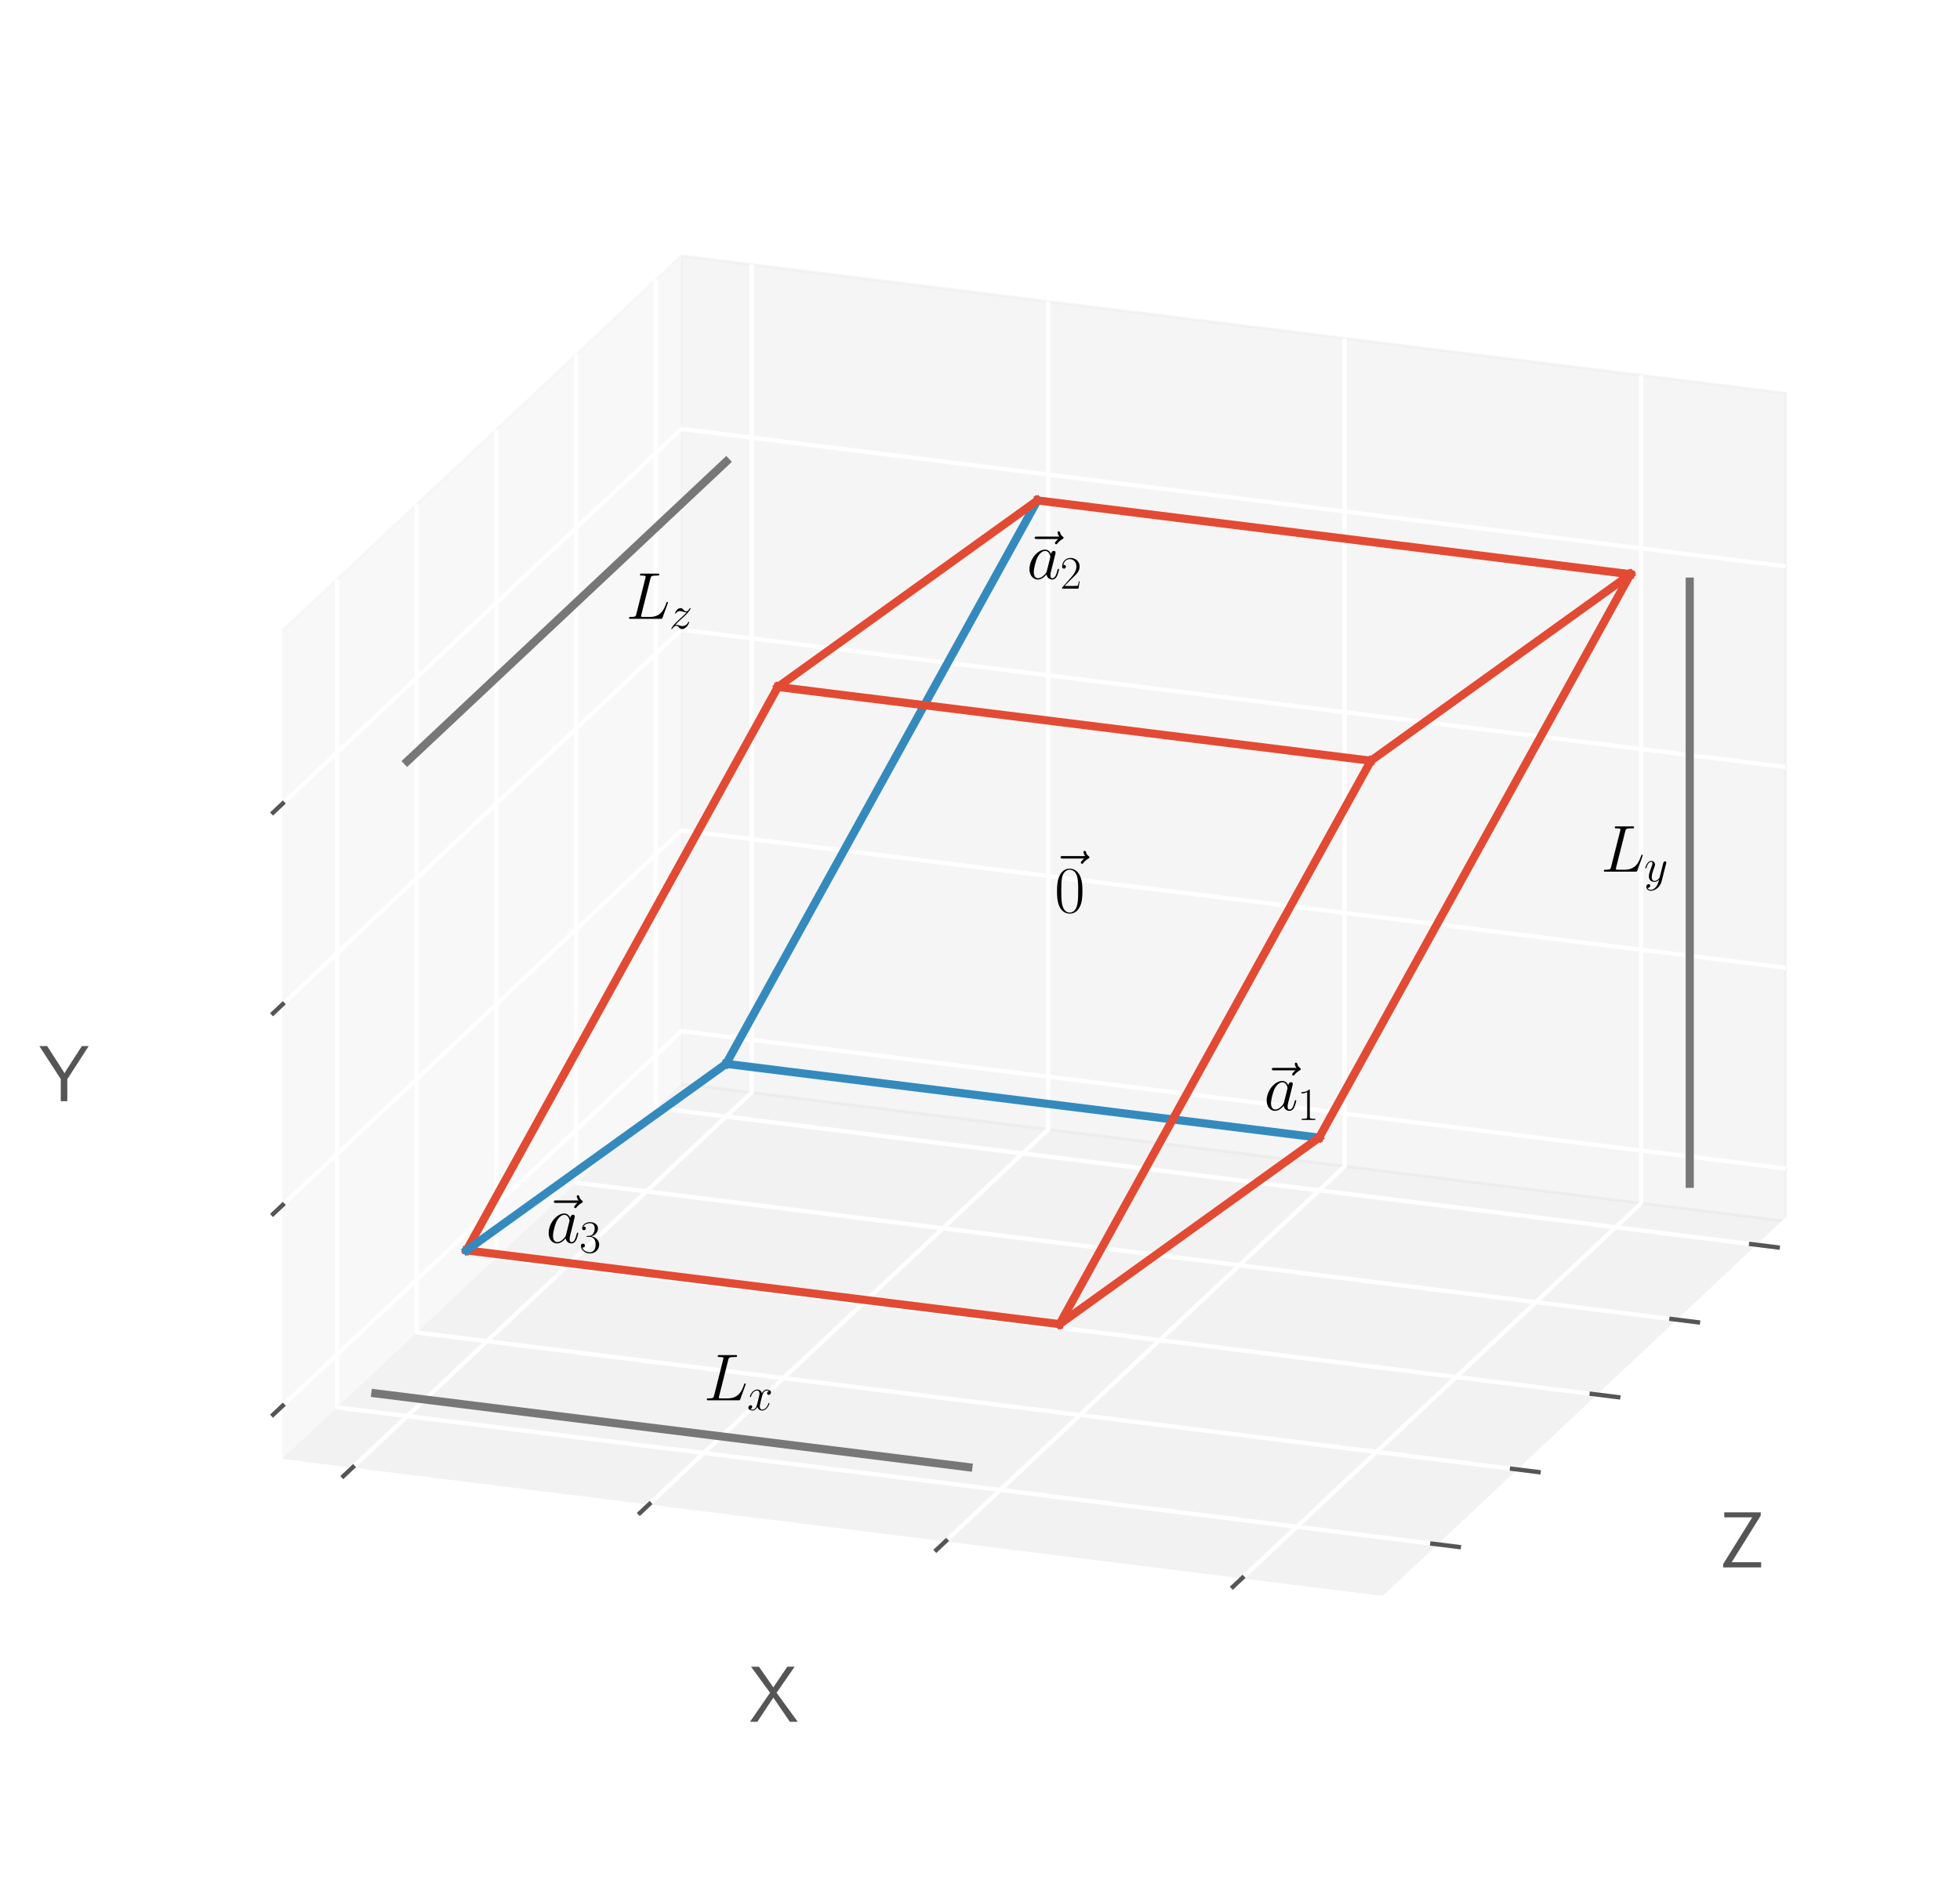 <?xml version="1.0" encoding="utf-8" standalone="no"?>
<!DOCTYPE svg PUBLIC "-//W3C//DTD SVG 1.1//EN"
  "http://www.w3.org/Graphics/SVG/1.1/DTD/svg11.dtd">
<svg xmlns:xlink="http://www.w3.org/1999/xlink" width="360.604pt" height="350.345pt" viewBox="0 0 360.604 350.345" xmlns="http://www.w3.org/2000/svg" version="1.1">
 <defs>
  <style type="text/css">*{stroke-linejoin: round; stroke-linecap: butt}</style>
 </defs>
 <g id="figure_1">
  <g id="patch_1">
   <path d="M 0 350.345 
L 360.604 350.345 
L 360.604 0 
L 0 0 
z
" style="fill: #ffffff"/>
  </g>
  <g id="patch_2">
   <path d="M 17.459 343.145 
L 353.404 343.145 
L 353.404 7.2 
L 17.459 7.2 
z
" style="fill: #ffffff"/>
  </g>
  <g id="pane3d_1">
   <g id="patch_3">
    <path d="M 125.369 199.428 
L 125.369 47.07 
L 51.43 116.549 
L 51.43 268.907 
" style="fill: #f2f2f2; opacity: 0.5; stroke: #f2f2f2; stroke-width: 0.5; stroke-linejoin: miter"/>
   </g>
  </g>
  <g id="pane3d_2">
   <g id="patch_4">
    <path d="M 125.369 199.428 
L 328.512 224.716 
L 254.574 294.195 
L 51.43 268.907 
" style="fill: #e6e6e6; opacity: 0.5; stroke: #e6e6e6; stroke-width: 0.5; stroke-linejoin: miter"/>
   </g>
  </g>
  <g id="pane3d_3">
   <g id="patch_5">
    <path d="M 125.369 199.428 
L 328.512 224.716 
L 328.512 72.358 
L 125.369 47.07 
" style="fill: #ececec; opacity: 0.5; stroke: #ececec; stroke-width: 0.5; stroke-linejoin: miter"/>
   </g>
  </g>
  <g id="axis3d_1">
   <g id="line2d_1">
    <path d="M 254.574 294.195 
L 51.43 268.907 
" style="fill: none; stroke: #ffffff; stroke-linecap: square"/>
   </g>
   <g id="text_1">
    <!-- X -->
    <g style="fill: #555555" transform="translate(137.797 316.834)scale(0.144 -0.144)">
     <defs>
      <path id="CMSS17-58" d="M 2214 2329 
L 3661 4416 
L 3072 4416 
L 1952 2762 
L 800 4416 
L 166 4416 
L 1690 2329 
L 83 0 
L 672 0 
L 1952 1941 
L 3277 0 
L 3910 0 
L 2214 2329 
z
" transform="scale(0.016)"/>
     </defs>
     <use xlink:href="#CMSS17-58" transform="scale(0.996)"/>
    </g>
   </g>
   <g id="Line3DCollection_1">
    <path d="M 138.296 48.679 
L 138.296 201.037 
L 64.358 270.516 
" style="fill: none; stroke: #ffffff; stroke-width: 0.8"/>
    <path d="M 192.846 55.47 
L 192.846 207.828 
L 118.908 277.307 
" style="fill: none; stroke: #ffffff; stroke-width: 0.8"/>
    <path d="M 247.397 62.261 
L 247.397 214.618 
L 173.459 284.097 
" style="fill: none; stroke: #ffffff; stroke-width: 0.8"/>
    <path d="M 301.947 69.051 
L 301.947 221.409 
L 228.009 290.888 
" style="fill: none; stroke: #ffffff; stroke-width: 0.8"/>
   </g>
   <g id="xtick_1">
    <g id="line2d_2">
     <path d="M 189.971 170.633 
" clip-path="url(#pa62c0c1b5b)" style="fill: none; stroke: #ffffff; stroke-width: 0.8; stroke-linecap: square"/>
    </g>
    <g id="line2d_3">
     <path d="M 64.949 269.96 
L 63.175 271.628 
" style="fill: none; stroke: #555555; stroke-width: 0.8; stroke-linecap: square"/>
    </g>
   </g>
   <g id="xtick_2">
    <g id="line2d_4">
     <path d="M 189.971 170.633 
" clip-path="url(#pa62c0c1b5b)" style="fill: none; stroke: #ffffff; stroke-width: 0.8; stroke-linecap: square"/>
    </g>
    <g id="line2d_5">
     <path d="M 119.5 276.751 
L 117.725 278.418 
" style="fill: none; stroke: #555555; stroke-width: 0.8; stroke-linecap: square"/>
    </g>
   </g>
   <g id="xtick_3">
    <g id="line2d_6">
     <path d="M 189.971 170.633 
" clip-path="url(#pa62c0c1b5b)" style="fill: none; stroke: #ffffff; stroke-width: 0.8; stroke-linecap: square"/>
    </g>
    <g id="line2d_7">
     <path d="M 174.05 283.542 
L 172.276 285.209 
" style="fill: none; stroke: #555555; stroke-width: 0.8; stroke-linecap: square"/>
    </g>
   </g>
   <g id="xtick_4">
    <g id="line2d_8">
     <path d="M 189.971 170.633 
" clip-path="url(#pa62c0c1b5b)" style="fill: none; stroke: #ffffff; stroke-width: 0.8; stroke-linecap: square"/>
    </g>
    <g id="line2d_9">
     <path d="M 228.6 290.332 
L 226.826 292 
" style="fill: none; stroke: #555555; stroke-width: 0.8; stroke-linecap: square"/>
    </g>
   </g>
  </g>
  <g id="axis3d_2">
   <g id="line2d_10">
    <path d="M 51.43 116.549 
L 51.43 268.907 
" style="fill: none; stroke: #ffffff; stroke-linecap: square"/>
   </g>
   <g id="text_2">
    <!-- Y -->
    <g style="fill: #555555" transform="translate(7.2 202.629)scale(0.144 -0.144)">
     <defs>
      <path id="CMSS17-59" d="M 3974 4416 
L 3424 4416 
L 2432 2877 
C 2355 2755 2138 2425 2035 2240 
L 1722 2743 
L 646 4416 
L 19 4416 
L 1734 1769 
L 1734 0 
L 2259 0 
L 2259 1763 
L 3974 4416 
z
" transform="scale(0.016)"/>
     </defs>
     <use xlink:href="#CMSS17-59" transform="scale(0.996)"/>
    </g>
   </g>
   <g id="Line3DCollection_2">
    <path d="M 51.43 259.211 
L 125.369 189.732 
L 328.512 215.021 
" style="fill: none; stroke: #ffffff; stroke-width: 0.8"/>
    <path d="M 51.43 222.276 
L 125.369 152.797 
L 328.512 178.085 
" style="fill: none; stroke: #ffffff; stroke-width: 0.8"/>
    <path d="M 51.43 185.341 
L 125.369 115.862 
L 328.512 141.15 
" style="fill: none; stroke: #ffffff; stroke-width: 0.8"/>
    <path d="M 51.43 148.406 
L 125.369 78.927 
L 328.512 104.215 
" style="fill: none; stroke: #ffffff; stroke-width: 0.8"/>
   </g>
   <g id="xtick_5">
    <g id="line2d_11">
     <path d="M 189.971 170.633 
" clip-path="url(#pa62c0c1b5b)" style="fill: none; stroke: #ffffff; stroke-width: 0.8; stroke-linecap: square"/>
    </g>
    <g id="line2d_12">
     <path d="M 52.022 258.655 
L 50.247 260.323 
" style="fill: none; stroke: #555555; stroke-width: 0.8; stroke-linecap: square"/>
    </g>
   </g>
   <g id="xtick_6">
    <g id="line2d_13">
     <path d="M 189.971 170.633 
" clip-path="url(#pa62c0c1b5b)" style="fill: none; stroke: #ffffff; stroke-width: 0.8; stroke-linecap: square"/>
    </g>
    <g id="line2d_14">
     <path d="M 52.022 221.72 
L 50.247 223.388 
" style="fill: none; stroke: #555555; stroke-width: 0.8; stroke-linecap: square"/>
    </g>
   </g>
   <g id="xtick_7">
    <g id="line2d_15">
     <path d="M 189.971 170.633 
" clip-path="url(#pa62c0c1b5b)" style="fill: none; stroke: #ffffff; stroke-width: 0.8; stroke-linecap: square"/>
    </g>
    <g id="line2d_16">
     <path d="M 52.022 184.785 
L 50.247 186.453 
" style="fill: none; stroke: #555555; stroke-width: 0.8; stroke-linecap: square"/>
    </g>
   </g>
   <g id="xtick_8">
    <g id="line2d_17">
     <path d="M 189.971 170.633 
" clip-path="url(#pa62c0c1b5b)" style="fill: none; stroke: #ffffff; stroke-width: 0.8; stroke-linecap: square"/>
    </g>
    <g id="line2d_18">
     <path d="M 52.022 147.85 
L 50.247 149.517 
" style="fill: none; stroke: #555555; stroke-width: 0.8; stroke-linecap: square"/>
    </g>
   </g>
  </g>
  <g id="axis3d_3">
   <g id="line2d_19">
    <path d="M 328.512 224.716 
L 254.574 294.195 
" style="fill: none; stroke: #ffffff; stroke-linecap: square"/>
   </g>
   <g id="text_3">
    <!-- Z -->
    <g style="fill: #555555" transform="translate(316.276 288.424)scale(0.144 -0.144)">
     <defs>
      <path id="CMSS17-5a" d="M 3341 4155 
L 3341 4416 
L 416 4416 
L 416 4015 
L 1613 4015 
C 1690 4015 1766 4015 1843 4015 
L 2662 4015 
L 333 274 
L 333 0 
L 3373 0 
L 3373 414 
L 2803 414 
C 2272 414 1734 414 1203 414 
L 1011 414 
L 3341 4155 
z
" transform="scale(0.016)"/>
     </defs>
     <use xlink:href="#CMSS17-5a" transform="scale(0.996)"/>
    </g>
   </g>
   <g id="Line3DCollection_3">
    <path d="M 323.807 229.137 
L 120.663 203.849 
L 120.663 51.491 
" style="fill: none; stroke: #ffffff; stroke-width: 0.8"/>
    <path d="M 309.141 242.918 
L 105.998 217.63 
L 105.998 65.272 
" style="fill: none; stroke: #ffffff; stroke-width: 0.8"/>
    <path d="M 294.476 256.699 
L 91.333 231.411 
L 91.333 79.053 
" style="fill: none; stroke: #ffffff; stroke-width: 0.8"/>
    <path d="M 279.811 270.48 
L 76.667 245.192 
L 76.667 92.834 
" style="fill: none; stroke: #ffffff; stroke-width: 0.8"/>
    <path d="M 265.145 284.261 
L 62.002 258.973 
L 62.002 106.615 
" style="fill: none; stroke: #ffffff; stroke-width: 0.8"/>
   </g>
   <g id="xtick_9">
    <g id="line2d_20">
     <path d="M 189.971 170.633 
" clip-path="url(#pa62c0c1b5b)" style="fill: none; stroke: #ffffff; stroke-width: 0.8; stroke-linecap: square"/>
    </g>
    <g id="line2d_21">
     <path d="M 322.182 228.935 
L 327.057 229.542 
" style="fill: none; stroke: #555555; stroke-width: 0.8; stroke-linecap: square"/>
    </g>
   </g>
   <g id="xtick_10">
    <g id="line2d_22">
     <path d="M 189.971 170.633 
" clip-path="url(#pa62c0c1b5b)" style="fill: none; stroke: #ffffff; stroke-width: 0.8; stroke-linecap: square"/>
    </g>
    <g id="line2d_23">
     <path d="M 307.516 242.716 
L 312.392 243.323 
" style="fill: none; stroke: #555555; stroke-width: 0.8; stroke-linecap: square"/>
    </g>
   </g>
   <g id="xtick_11">
    <g id="line2d_24">
     <path d="M 189.971 170.633 
" clip-path="url(#pa62c0c1b5b)" style="fill: none; stroke: #ffffff; stroke-width: 0.8; stroke-linecap: square"/>
    </g>
    <g id="line2d_25">
     <path d="M 292.851 256.497 
L 297.726 257.104 
" style="fill: none; stroke: #555555; stroke-width: 0.8; stroke-linecap: square"/>
    </g>
   </g>
   <g id="xtick_12">
    <g id="line2d_26">
     <path d="M 189.971 170.633 
" clip-path="url(#pa62c0c1b5b)" style="fill: none; stroke: #ffffff; stroke-width: 0.8; stroke-linecap: square"/>
    </g>
    <g id="line2d_27">
     <path d="M 278.185 270.278 
L 283.061 270.885 
" style="fill: none; stroke: #555555; stroke-width: 0.8; stroke-linecap: square"/>
    </g>
   </g>
   <g id="xtick_13">
    <g id="line2d_28">
     <path d="M 189.971 170.633 
" clip-path="url(#pa62c0c1b5b)" style="fill: none; stroke: #ffffff; stroke-width: 0.8; stroke-linecap: square"/>
    </g>
    <g id="line2d_29">
     <path d="M 263.52 284.059 
L 268.395 284.666 
" style="fill: none; stroke: #555555; stroke-width: 0.8; stroke-linecap: square"/>
    </g>
   </g>
  </g>
  <g id="axes_1">
   <g id="line2d_30">
    <path d="M 133.591 195.763 
L 242.692 209.344 
" clip-path="url(#pa62c0c1b5b)" style="fill: none; stroke: #348abd; stroke-width: 1.5; stroke-linecap: square"/>
   </g>
   <g id="line2d_31">
    <path d="M 242.692 209.344 
L 299.969 105.669 
" clip-path="url(#pa62c0c1b5b)" style="fill: none; stroke: #e24a33; stroke-width: 1.5; stroke-linecap: square"/>
   </g>
   <g id="line2d_32">
    <path d="M 299.969 105.669 
L 190.869 92.088 
" clip-path="url(#pa62c0c1b5b)" style="fill: none; stroke: #e24a33; stroke-width: 1.5; stroke-linecap: square"/>
   </g>
   <g id="line2d_33">
    <path d="M 190.869 92.088 
L 133.591 195.763 
" clip-path="url(#pa62c0c1b5b)" style="fill: none; stroke: #348abd; stroke-width: 1.5; stroke-linecap: square"/>
   </g>
   <g id="line2d_34">
    <path d="M 85.839 230.084 
L 194.94 243.665 
" clip-path="url(#pa62c0c1b5b)" style="fill: none; stroke: #e24a33; stroke-width: 1.5; stroke-linecap: square"/>
   </g>
   <g id="line2d_35">
    <path d="M 194.94 243.665 
L 252.218 139.99 
" clip-path="url(#pa62c0c1b5b)" style="fill: none; stroke: #e24a33; stroke-width: 1.5; stroke-linecap: square"/>
   </g>
   <g id="line2d_36">
    <path d="M 252.218 139.99 
L 143.117 126.409 
" clip-path="url(#pa62c0c1b5b)" style="fill: none; stroke: #e24a33; stroke-width: 1.5; stroke-linecap: square"/>
   </g>
   <g id="line2d_37">
    <path d="M 143.117 126.409 
L 85.839 230.084 
" clip-path="url(#pa62c0c1b5b)" style="fill: none; stroke: #e24a33; stroke-width: 1.5; stroke-linecap: square"/>
   </g>
   <g id="line2d_38">
    <path d="M 133.591 195.763 
L 85.839 230.084 
" clip-path="url(#pa62c0c1b5b)" style="fill: none; stroke: #348abd; stroke-width: 1.5; stroke-linecap: square"/>
   </g>
   <g id="line2d_39">
    <path d="M 242.692 209.344 
L 194.94 243.665 
" clip-path="url(#pa62c0c1b5b)" style="fill: none; stroke: #e24a33; stroke-width: 1.5; stroke-linecap: square"/>
   </g>
   <g id="line2d_40">
    <path d="M 299.969 105.669 
L 252.218 139.99 
" clip-path="url(#pa62c0c1b5b)" style="fill: none; stroke: #e24a33; stroke-width: 1.5; stroke-linecap: square"/>
   </g>
   <g id="line2d_41">
    <path d="M 190.869 92.088 
L 143.117 126.409 
" clip-path="url(#pa62c0c1b5b)" style="fill: none; stroke: #e24a33; stroke-width: 1.5; stroke-linecap: square"/>
   </g>
   <g id="line2d_42">
    <path d="M 69.063 256.399 
L 178.164 269.981 
" clip-path="url(#pa62c0c1b5b)" style="fill: none; stroke: #777777; stroke-width: 1.5; stroke-linecap: square"/>
   </g>
   <g id="line2d_43">
    <path d="M 310.88 217.833 
L 310.88 107.027 
" clip-path="url(#pa62c0c1b5b)" style="fill: none; stroke: #777777; stroke-width: 1.5; stroke-linecap: square"/>
   </g>
   <g id="line2d_44">
    <path d="M 133.591 84.957 
L 74.929 140.081 
" clip-path="url(#pa62c0c1b5b)" style="fill: none; stroke: #777777; stroke-width: 1.5; stroke-linecap: square"/>
   </g>
   <g id="text_4">
    <!-- $\vec{0}$ -->
    <g transform="translate(192.904 167.876)scale(0.12 -0.12)">
     <defs>
      <path id="CMMI12-7e" d="M 3424 3835 
C 3347 3764 3110 3540 3110 3451 
C 3110 3387 3168 3329 3232 3329 
C 3290 3329 3315 3368 3360 3432 
C 3514 3624 3686 3745 3834 3828 
C 3898 3867 3942 3886 3942 3956 
C 3942 4014 3891 4046 3853 4078 
C 3674 4200 3629 4372 3610 4449 
C 3590 4500 3571 4577 3482 4577 
C 3443 4577 3366 4552 3366 4456 
C 3366 4398 3405 4244 3526 4072 
L 1376 4072 
C 1267 4072 1158 4072 1158 3950 
C 1158 3835 1274 3835 1376 3835 
L 3424 3835 
z
" transform="scale(0.016)"/>
      <path id="CMR17-30" d="M 2688 2025 
C 2688 2416 2682 3080 2413 3591 
C 2176 4039 1798 4198 1466 4198 
C 1158 4198 768 4058 525 3597 
C 269 3118 243 2524 243 2025 
C 243 1661 250 1106 448 619 
C 723 -39 1216 -128 1466 -128 
C 1760 -128 2208 -7 2470 600 
C 2662 1042 2688 1559 2688 2025 
z
M 1466 -26 
C 1056 -26 813 325 723 812 
C 653 1188 653 1738 653 2096 
C 653 2588 653 2997 736 3387 
C 858 3929 1216 4096 1466 4096 
C 1728 4096 2067 3923 2189 3400 
C 2272 3036 2278 2607 2278 2096 
C 2278 1680 2278 1169 2202 792 
C 2067 95 1690 -26 1466 -26 
z
" transform="scale(0.016)"/>
     </defs>
     <use xlink:href="#CMMI12-7e" transform="translate(0 21.326)scale(0.996)"/>
     <use xlink:href="#CMR17-30" transform="translate(9.204 0)scale(0.996)"/>
    </g>
   </g>
   <g id="text_5">
    <!-- $\vec{a}_1$ -->
    <g transform="translate(231.781 204.293)scale(0.12 -0.12)">
     <defs>
      <path id="CMMI12-61" d="M 1926 760 
C 1894 651 1894 639 1805 517 
C 1664 338 1382 64 1082 64 
C 819 64 672 300 672 677 
C 672 1028 870 1743 992 2012 
C 1210 2459 1510 2689 1760 2689 
C 2182 2689 2266 2165 2266 2114 
C 2266 2108 2246 2024 2240 2012 
L 1926 760 
z
M 2336 2395 
C 2266 2561 2093 2816 1760 2816 
C 1037 2816 256 1884 256 939 
C 256 307 627 -64 1062 -64 
C 1414 -64 1715 211 1894 422 
C 1958 45 2259 -64 2451 -64 
C 2643 -64 2797 51 2912 281 
C 3014 498 3104 888 3104 913 
C 3104 945 3078 971 3040 971 
C 2982 971 2976 939 2950 843 
C 2854 466 2733 64 2470 64 
C 2285 64 2272 230 2272 358 
C 2272 505 2291 575 2349 824 
C 2394 984 2426 1124 2477 1309 
C 2714 2267 2771 2497 2771 2535 
C 2771 2625 2701 2695 2605 2695 
C 2400 2695 2349 2472 2336 2395 
z
" transform="scale(0.016)"/>
      <path id="CMR17-31" d="M 1702 4058 
C 1702 4192 1696 4192 1606 4192 
C 1357 3916 979 3827 621 3827 
C 602 3827 570 3827 563 3808 
C 557 3795 557 3782 557 3648 
C 755 3648 1088 3686 1344 3839 
L 1344 461 
C 1344 236 1331 160 781 160 
L 589 160 
L 589 0 
C 896 0 1216 0 1523 0 
C 1830 0 2150 0 2458 0 
L 2458 160 
L 2266 160 
C 1715 160 1702 230 1702 458 
L 1702 4058 
z
" transform="scale(0.016)"/>
     </defs>
     <use xlink:href="#CMMI12-7e" transform="scale(0.996)"/>
     <use xlink:href="#CMMI12-61" transform="translate(6.446 0)scale(0.996)"/>
     <use xlink:href="#CMR17-31" transform="translate(57.654 -14.944)scale(0.697)"/>
    </g>
   </g>
   <g id="text_6">
    <!-- $\vec{a}_2$ -->
    <g transform="translate(188.141 106.522)scale(0.12 -0.12)">
     <defs>
      <path id="CMR17-32" d="M 2669 989 
L 2554 989 
C 2490 536 2438 459 2413 420 
C 2381 369 1920 369 1830 369 
L 602 369 
C 832 619 1280 1072 1824 1597 
C 2214 1967 2669 2402 2669 3035 
C 2669 3790 2067 4224 1395 4224 
C 691 4224 262 3604 262 3030 
C 262 2780 448 2748 525 2748 
C 589 2748 781 2787 781 3010 
C 781 3207 614 3264 525 3264 
C 486 3264 448 3258 422 3245 
C 544 3790 915 4058 1306 4058 
C 1862 4058 2227 3617 2227 3035 
C 2227 2479 1901 2000 1536 1584 
L 262 146 
L 262 0 
L 2515 0 
L 2669 989 
z
" transform="scale(0.016)"/>
     </defs>
     <use xlink:href="#CMMI12-7e" transform="scale(0.996)"/>
     <use xlink:href="#CMMI12-61" transform="translate(6.446 0)scale(0.996)"/>
     <use xlink:href="#CMR17-32" transform="translate(57.654 -14.944)scale(0.697)"/>
    </g>
   </g>
   <g id="text_7">
    <!-- $\vec{a}_3$ -->
    <g transform="translate(99.682 228.686)scale(0.12 -0.12)">
     <defs>
      <path id="CMR17-33" d="M 1414 2157 
C 1984 2157 2234 1662 2234 1090 
C 2234 320 1824 25 1453 25 
C 1114 25 563 194 390 693 
C 422 680 454 680 486 680 
C 640 680 755 782 755 948 
C 755 1133 614 1216 486 1216 
C 378 1216 211 1165 211 926 
C 211 335 787 -128 1466 -128 
C 2176 -128 2720 430 2720 1085 
C 2720 1707 2208 2157 1600 2227 
C 2086 2328 2554 2756 2554 3329 
C 2554 3820 2048 4179 1472 4179 
C 890 4179 378 3829 378 3329 
C 378 3110 544 3072 627 3072 
C 762 3072 877 3155 877 3321 
C 877 3486 762 3569 627 3569 
C 602 3569 570 3569 544 3557 
C 730 3959 1235 4032 1459 4032 
C 1683 4032 2106 3925 2106 3320 
C 2106 3143 2080 2828 1862 2550 
C 1670 2304 1453 2304 1242 2284 
C 1210 2284 1062 2269 1037 2269 
C 992 2263 966 2257 966 2208 
C 966 2163 973 2157 1101 2157 
L 1414 2157 
z
" transform="scale(0.016)"/>
     </defs>
     <use xlink:href="#CMMI12-7e" transform="scale(0.996)"/>
     <use xlink:href="#CMMI12-61" transform="translate(6.446 0)scale(0.996)"/>
     <use xlink:href="#CMR17-33" transform="translate(57.654 -14.944)scale(0.697)"/>
    </g>
   </g>
   <g id="text_8">
    <!-- $L_x$ -->
    <g transform="translate(129.479 257.677)scale(0.12 -0.12)">
     <defs>
      <path id="CMMI12-4c" d="M 2349 3861 
C 2406 4103 2426 4167 2989 4167 
C 3162 4167 3206 4167 3206 4288 
C 3206 4352 3136 4352 3110 4352 
C 2982 4352 2835 4352 2707 4352 
L 1850 4352 
C 1728 4352 1587 4352 1466 4352 
C 1414 4352 1344 4352 1344 4231 
C 1344 4167 1402 4167 1498 4167 
C 1888 4167 1888 4116 1888 4046 
C 1888 4034 1888 3995 1862 3899 
L 998 472 
C 941 249 928 185 480 185 
C 358 185 294 185 294 70 
C 294 0 333 0 461 0 
L 3328 0 
C 3469 0 3475 6 3520 121 
L 4013 1478 
C 4026 1510 4038 1548 4038 1567 
C 4038 1605 4006 1631 3974 1631 
C 3968 1631 3936 1631 3923 1605 
C 3910 1599 3910 1586 3859 1465 
C 3654 905 3366 185 2285 185 
L 1670 185 
C 1581 185 1568 185 1530 192 
C 1459 198 1453 211 1453 262 
C 1453 307 1466 345 1478 401 
L 2349 3861 
z
" transform="scale(0.016)"/>
      <path id="CMMI12-78" d="M 3034 2606 
C 2829 2567 2752 2414 2752 2293 
C 2752 2139 2874 2088 2963 2088 
C 3155 2088 3290 2254 3290 2427 
C 3290 2695 2982 2816 2714 2816 
C 2323 2816 2106 2433 2048 2312 
C 1901 2816 1504 2816 1389 2816 
C 736 2816 390 1980 390 1839 
C 390 1814 416 1782 461 1782 
C 512 1782 525 1820 538 1846 
C 755 2555 1184 2689 1370 2689 
C 1658 2689 1715 2420 1715 2267 
C 1715 2127 1677 1980 1600 1673 
L 1382 798 
C 1286 415 1101 64 762 64 
C 730 64 570 64 435 147 
C 666 192 717 383 717 460 
C 717 588 621 664 499 664 
C 346 664 179 530 179 326 
C 179 57 480 -64 755 -64 
C 1062 -64 1280 179 1414 441 
C 1517 64 1837 -64 2074 -64 
C 2726 -64 3072 773 3072 913 
C 3072 945 3046 971 3008 971 
C 2950 971 2944 939 2925 888 
C 2752 326 2381 64 2093 64 
C 1869 64 1747 230 1747 492 
C 1747 632 1773 734 1875 1156 
L 2099 2024 
C 2195 2408 2413 2689 2707 2689 
C 2720 2689 2899 2689 3034 2606 
z
" transform="scale(0.016)"/>
     </defs>
     <use xlink:href="#CMMI12-4c" transform="scale(0.996)"/>
     <use xlink:href="#CMMI12-78" transform="translate(66.371 -14.944)scale(0.697)"/>
    </g>
   </g>
   <g id="text_9">
    <!-- $L_y$ -->
    <g transform="translate(294.514 160.393)scale(0.12 -0.12)">
     <defs>
      <path id="CMMI12-79" d="M 1683 -700 
C 1510 -939 1261 -1152 947 -1152 
C 870 -1152 563 -1152 467 -889 
C 486 -895 518 -895 531 -895 
C 723 -895 851 -729 851 -582 
C 851 -435 730 -384 634 -384 
C 531 -384 307 -458 307 -759 
C 307 -1071 582 -1286 947 -1286 
C 1587 -1286 2234 -700 2413 6 
L 3040 2485 
C 3046 2517 3059 2556 3059 2594 
C 3059 2689 2982 2753 2886 2753 
C 2829 2753 2694 2727 2643 2535 
L 2170 658 
C 2138 543 2138 530 2086 460 
C 1958 281 1747 64 1440 64 
C 1082 64 1050 415 1050 588 
C 1050 952 1222 1443 1395 1903 
C 1466 2088 1504 2178 1504 2305 
C 1504 2574 1312 2816 998 2816 
C 410 2816 173 1890 173 1839 
C 173 1814 198 1782 243 1782 
C 301 1782 307 1807 333 1897 
C 486 2433 730 2689 979 2689 
C 1037 2689 1146 2689 1146 2478 
C 1146 2312 1075 2127 979 1884 
C 666 1047 666 837 666 683 
C 666 77 1101 -64 1421 -64 
C 1606 -64 1837 -6 2061 230 
L 2067 224 
C 1971 -147 1907 -392 1683 -700 
z
" transform="scale(0.016)"/>
     </defs>
     <use xlink:href="#CMMI12-4c" transform="scale(0.996)"/>
     <use xlink:href="#CMMI12-79" transform="translate(66.371 -14.944)scale(0.697)"/>
    </g>
   </g>
   <g id="text_10">
    <!-- $L_z$ -->
    <g transform="translate(115.17 113.877)scale(0.12 -0.12)">
     <defs>
      <path id="CMMI12-7a" d="M 813 486 
C 1088 803 1312 1004 1632 1296 
C 2016 1632 2182 1793 2272 1891 
C 2720 2338 2944 2713 2944 2764 
C 2944 2816 2893 2816 2880 2816 
C 2835 2816 2822 2793 2790 2750 
C 2630 2494 2477 2367 2310 2367 
C 2176 2367 2106 2421 1984 2565 
C 1850 2715 1741 2816 1555 2816 
C 1088 2816 806 2257 806 2128 
C 806 2108 813 2068 870 2068 
C 922 2068 928 2091 947 2133 
C 1056 2372 1363 2414 1485 2414 
C 1619 2414 1747 2376 1882 2327 
C 2125 2240 2227 2240 2291 2240 
C 2336 2240 2362 2240 2394 2246 
C 2182 1994 1837 1683 1549 1418 
L 902 816 
C 512 415 275 33 275 -12 
C 275 -51 307 -64 346 -64 
C 384 -64 390 -57 435 14 
C 538 163 742 384 979 384 
C 1114 384 1178 342 1306 193 
C 1427 61 1536 -64 1741 -64 
C 2368 -64 2726 732 2726 876 
C 2726 903 2720 942 2656 942 
C 2605 942 2598 917 2579 855 
C 2438 488 2061 338 1811 338 
C 1677 338 1549 376 1414 425 
C 1158 512 1088 512 1005 512 
C 941 512 870 512 813 486 
z
" transform="scale(0.016)"/>
     </defs>
     <use xlink:href="#CMMI12-4c" transform="scale(0.996)"/>
     <use xlink:href="#CMMI12-7a" transform="translate(66.371 -14.944)scale(0.697)"/>
    </g>
   </g>
  </g>
 </g>
 <defs>
  <clipPath id="pa62c0c1b5b">
   <rect x="17.459" y="7.2" width="335.945" height="335.945"/>
  </clipPath>
 </defs>
</svg>
